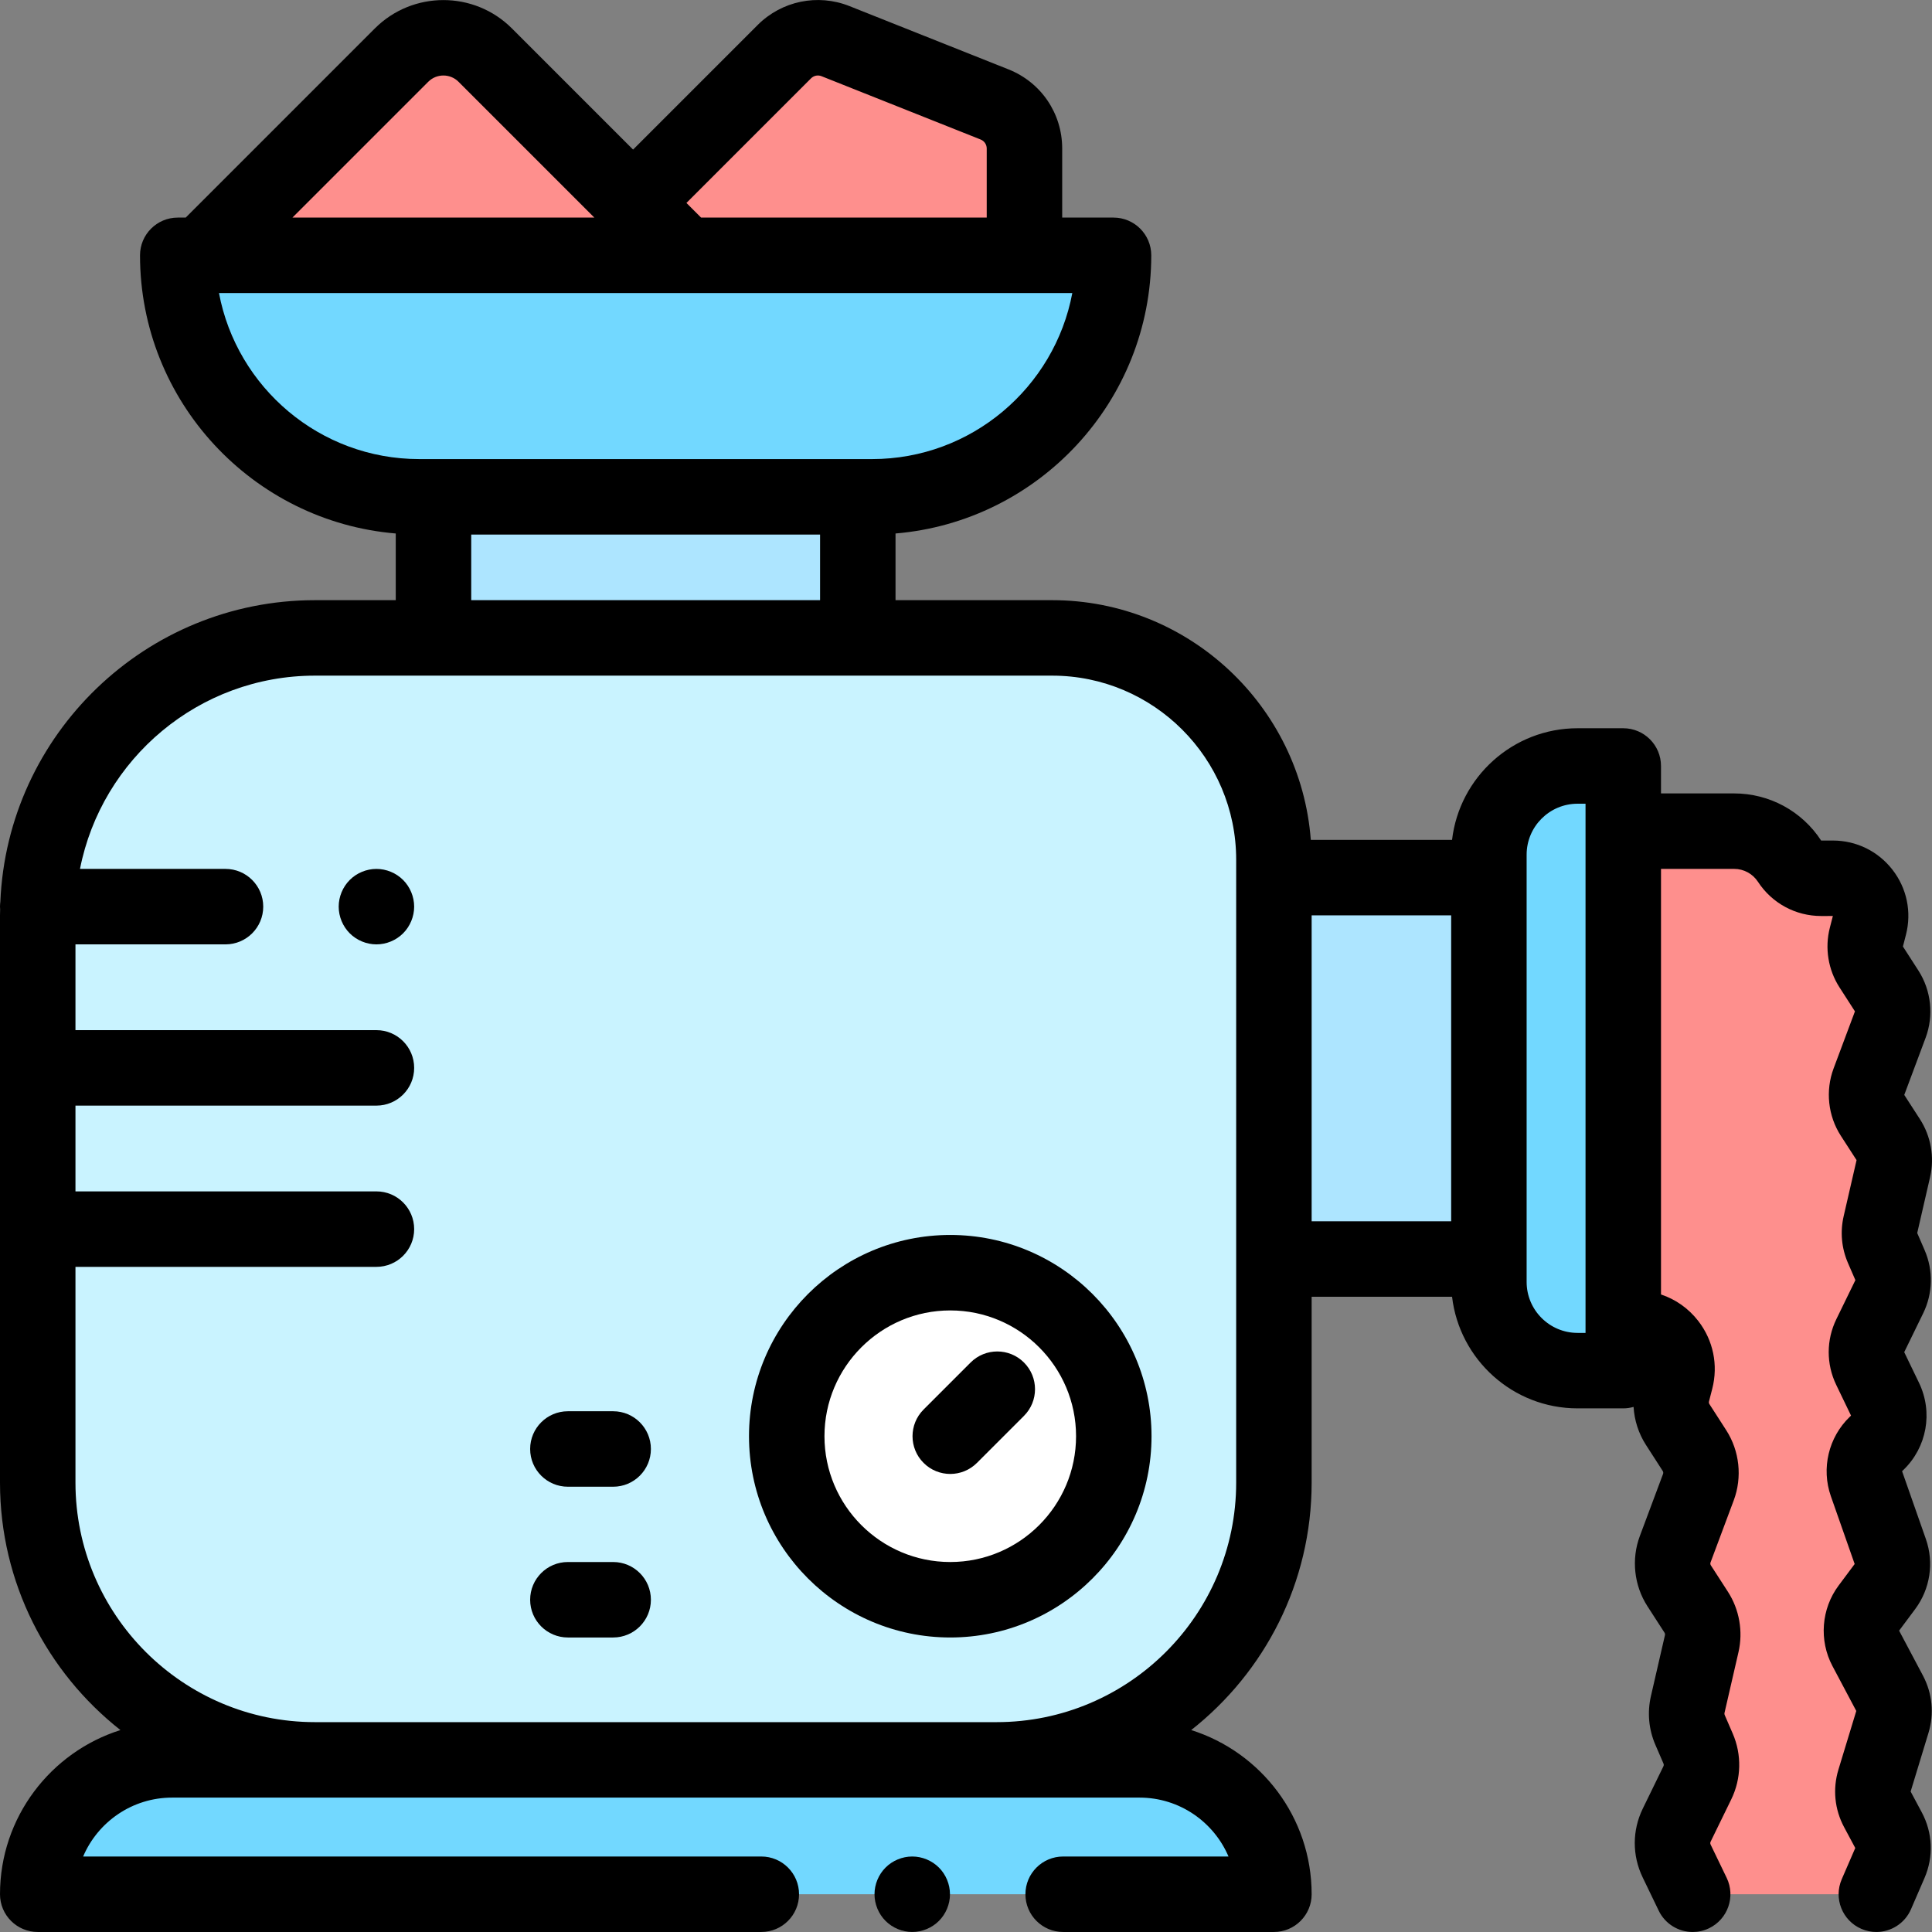 <?xml version="1.0" encoding="iso-8859-1"?>
<!-- Generator: Adobe Illustrator 19.0.0, SVG Export Plug-In . SVG Version: 6.00 Build 0)  -->
<svg xmlns="http://www.w3.org/2000/svg" xmlns:xlink="http://www.w3.org/1999/xlink" version="1.1" id="Layer_1" x="0px" y="0px" viewBox="0 0 512.015 512.015" style="enable-background:new 0 0 512.015 512.015;" xml:space="preserve" width="512" height="512">
<rect x="0" y="0" width="512.015" height="512.015" fill="#808080" stroke="none"/>
<g id="XMLID_1339_">
	<g id="XMLID_2204_">
		<path id="XMLID_2165_" style="fill:#FE8F8D;" d="M430.195,351.981h3.375c7.098,0,12.29,6.696,10.522,13.57l-0.868,3.376    c-0.754,2.931-0.251,6.043,1.387,8.587l4.453,6.917c1.856,2.883,2.242,6.474,1.041,9.686l-6.151,16.45    c-1.203,3.218-0.814,6.815,1.051,9.701l4.517,6.991c1.593,2.466,2.121,5.471,1.462,8.332l-3.71,16.125    c-0.52,2.259-0.303,4.626,0.618,6.753l2.135,4.931c1.261,2.911,1.186,6.229-0.205,9.08l-5.47,11.214    c-1.459,2.991-1.467,6.486-0.02,9.484l4.259,8.828h48.678l3.585-8.278c1.212-2.799,1.08-5.998-0.359-8.688l-2.962-5.538    c-1.253-2.342-1.522-5.086-0.749-7.626l4.727-15.533c0.77-2.529,0.506-5.26-0.732-7.595l-6.318-11.914    c-1.81-3.412-1.492-7.562,0.817-10.659l4.256-5.71c1.988-2.667,2.519-6.147,1.418-9.285l-6.307-17.974    c-1.296-3.694-0.317-7.804,2.505-10.517l0.339-0.326c3.117-2.997,3.954-7.657,2.075-11.551l-3.919-8.124    c-1.331-2.758-1.324-5.974,0.019-8.727l5.033-10.319c1.28-2.624,1.349-5.676,0.189-8.356l-1.965-4.538    c-0.848-1.958-1.047-4.135-0.569-6.214l3.414-14.838c0.606-2.633,0.12-5.398-1.346-7.667l-4.156-6.433    c-1.716-2.655-2.074-5.966-0.967-8.927l5.66-15.137c1.105-2.956,0.75-6.26-0.958-8.913l-4.098-6.365    c-1.507-2.341-1.97-5.205-1.276-7.902l0.799-3.107c1.627-6.326-3.151-12.488-9.683-12.488h-3.106c-3.376,0-6.524-1.704-8.37-4.53    v0c-3.243-4.964-8.772-7.957-14.701-7.957h-29.369V351.981z"/>
		<path id="XMLID_955_" style="fill:#FE8F8D;" d="M53.357,67.666l53.067-53.067c6.121-6.121,16.045-6.121,22.166,0l53.067,53.067    H53.357z"/>
		<path id="XMLID_951_" style="fill:#FE8F8D;" d="M167.776,53.784L207.87,13.69c3.55-3.55,8.871-4.647,13.536-2.791l42.171,16.781    c4.783,1.903,7.923,6.531,7.923,11.679v28.306h-89.842L167.776,53.784z"/>
		<path id="XMLID_1539_" style="fill:#72D8FF;" d="M337.61,502.008H10v0c0-19.667,15.943-35.61,35.61-35.61H302    C321.667,466.398,337.61,482.341,337.61,502.008L337.61,502.008z"/>
		<path id="XMLID_1047_" style="fill:#C9F3FF;" d="M278.831,169.057H83.476C42.896,169.057,10,201.953,10,242.532v150.39    c0,40.579,32.896,73.476,73.476,73.476h180.659c40.579,0,73.476-32.896,73.476-73.476V227.835    C337.61,195.373,311.294,169.057,278.831,169.057z"/>
		<circle id="XMLID_989_" style="fill:#FFFFFF;" cx="251.836" cy="380.625" r="43.338"/>
		<rect id="XMLID_835_" x="337.61" y="232.584" style="fill:#ADE5FF;" width="56.976" height="101.073"/>
		<rect id="XMLID_834_" x="114.882" y="131.666" style="fill:#ADE5FF;" width="112.451" height="37.39"/>
		<path id="XMLID_1635_" style="fill:#72D8FF;" d="M418.085,202.999h12.11v160.244h-12.11c-12.979,0-23.5-10.521-23.5-23.5V226.499    C394.585,213.52,405.107,202.999,418.085,202.999z"/>
		<path id="XMLID_1909_" style="fill:#72D8FF;" d="M47.108,67.666L47.108,67.666l248,0v0c0,35.346-28.654,64-64,64h-120    C75.761,131.666,47.108,103.012,47.108,67.666z"/>
	</g>
	<g id="XMLID_869_">
		<path id="XMLID_915_" d="M251.836,327.286c-29.41,0-53.338,23.927-53.338,53.338s23.928,53.338,53.338,53.338    c29.411,0,53.339-23.927,53.339-53.338S281.247,327.286,251.836,327.286z M251.836,413.963c-18.383,0-33.338-14.956-33.338-33.338    s14.955-33.338,33.338-33.338s33.339,14.956,33.339,33.338S270.219,413.963,251.836,413.963z"/>
		<path id="XMLID_917_" d="M257.229,361.09l-12.464,12.463c-3.905,3.905-3.905,10.237,0,14.142c1.953,1.953,4.512,2.929,7.071,2.929    c2.559,0,5.118-0.977,7.071-2.929l12.464-12.463c3.905-3.905,3.905-10.237,0-14.142    C267.466,357.185,261.136,357.185,257.229,361.09z"/>
		<path id="XMLID_919_" d="M99.76,230.278c-2.63,0-5.21,1.07-7.07,2.93c-1.859,1.86-2.93,4.44-2.93,7.07c0,2.63,1.07,5.21,2.93,7.07    c1.86,1.86,4.44,2.93,7.07,2.93s5.21-1.07,7.07-2.93c1.859-1.86,2.93-4.44,2.93-7.07c0-2.63-1.07-5.21-2.93-7.07    C104.97,231.348,102.39,230.278,99.76,230.278z"/>
		<path id="XMLID_930_" d="M509.615,444.064l-6.318-11.912l4.257-5.71c3.98-5.341,5.041-12.283,2.835-18.572l-6.304-17.976    l0.335-0.322c6.251-6.01,7.92-15.295,4.151-23.105l-3.919-8.122l5.032-10.319c2.564-5.255,2.702-11.347,0.378-16.714l-1.965-4.536    l3.414-14.839c1.204-5.234,0.224-10.824-2.691-15.335l-4.156-6.431l5.66-15.137c2.2-5.883,1.484-12.548-1.916-17.83l-4.098-6.363    l0.799-3.106c1.552-6.031,0.252-12.313-3.563-17.234c-3.816-4.921-9.576-7.744-15.804-7.744l-3.104,0.001    c-5.107-7.82-13.733-12.488-23.074-12.488h-19.369v-7.272c0-5.523-4.478-10-10-10h-12.11c-17.146,0-31.318,12.952-33.264,29.585    h-37.433c-2.694-35.478-32.401-63.527-68.558-63.527h-41.498v-17.672c37.899-3.175,67.774-35.013,67.774-73.719    c0-5.523-4.478-10-10-10H281.5V39.359c0-9.3-5.584-17.532-14.226-20.971L225.104,1.607c-8.384-3.336-17.924-1.369-24.305,5.012    l-33.022,33.023L135.662,7.527c-10.012-10.01-26.298-10.01-36.31,0L49.215,57.666h-2.108c-5.522,0-10,4.477-10,10    c0,38.705,29.875,70.544,67.774,73.719v17.672H83.476c-44.846,0-81.53,35.551-83.386,79.949C0.037,239.422,0,239.844,0,240.276    c0,0.255,0.02,0.505,0.038,0.755C0.029,241.532,0,242.028,0,242.532v150.39c0,26.58,12.502,50.28,31.919,65.578    C13.438,464.328,0,481.627,0,502.008c0,5.523,4.478,10,10,10h191.761c5.522,0,10-4.477,10-10s-4.478-10-10-10H22.033    c3.902-9.167,13.001-15.61,23.576-15.61h37.866h180.658H302c10.575,0,19.674,6.443,23.576,15.61h-43.819c-5.522,0-10,4.477-10,10    s4.478,10,10,10h55.853c5.522,0,10-4.477,10-10c0-20.381-13.438-37.679-31.919-43.508c19.417-15.298,31.919-38.998,31.919-65.578    v-49.265h37.212c1.946,16.633,16.117,29.585,33.264,29.585h12.11c0.947,0,1.86-0.14,2.729-0.387    c0.211,3.551,1.323,7.033,3.279,10.071l4.453,6.918c0.146,0.228,0.178,0.516,0.082,0.771l-6.149,16.45    c-2.3,6.15-1.546,13.114,2.018,18.63l4.517,6.991c0.126,0.195,0.168,0.437,0.116,0.663l-3.711,16.126    c-1.004,4.369-0.594,8.853,1.188,12.967l2.135,4.932c0.101,0.232,0.095,0.495-0.017,0.723l-5.47,11.215    c-2.818,5.78-2.833,12.417-0.039,18.213l4.26,8.829c1.725,3.574,5.295,5.657,9.014,5.657c1.458,0,2.938-0.32,4.339-0.996    c4.974-2.4,7.061-8.378,4.661-13.352l-4.259-8.826c-0.116-0.241-0.116-0.518,0.001-0.757l5.469-11.212    c2.676-5.483,2.819-11.839,0.395-17.438l-2.135-4.931c-0.074-0.171-0.091-0.358-0.05-0.538l3.71-16.125    c1.257-5.462,0.233-11.294-2.808-16.001l-4.517-6.99c-0.147-0.229-0.179-0.518-0.083-0.773l6.149-16.449    c2.296-6.139,1.548-13.093-1.999-18.602l-4.453-6.917c-0.13-0.202-0.17-0.45-0.11-0.683l0.868-3.376    c1.618-6.293,0.263-12.847-3.719-17.981c-2.577-3.323-6.005-5.721-9.863-7.005V230.271h19.369c2.563,0,4.928,1.28,6.329,3.426    c3.707,5.674,9.966,9.062,16.742,9.062l3.104-0.003l-0.799,3.106c-1.383,5.378-0.452,11.139,2.553,15.805l4.098,6.363    l-5.66,15.137c-2.205,5.895-1.482,12.571,1.934,17.856l4.156,6.431l-3.414,14.838c-0.964,4.188-0.571,8.487,1.137,12.431    l1.965,4.536l-5.032,10.319c-2.703,5.541-2.717,11.904-0.038,17.457l3.916,8.125l-0.336,0.323    c-5.628,5.412-7.594,13.668-5.009,21.036l6.308,17.972l-4.256,5.709c-4.594,6.162-5.235,14.531-1.635,21.321l6.319,11.913    l-4.728,15.532c-1.558,5.118-1.027,10.535,1.497,15.256l2.962,5.535l-3.585,8.278c-2.194,5.068,0.135,10.956,5.203,13.15    c1.295,0.561,2.643,0.826,3.969,0.826c3.865,0,7.547-2.255,9.182-6.028l3.585-8.279c2.438-5.632,2.177-11.965-0.718-17.379    l-2.962-5.535l4.728-15.534C512.629,454.163,512.109,448.768,509.615,444.064z M214.941,20.761    c0.727-0.728,1.814-0.951,2.768-0.571l42.171,16.781c0.984,0.392,1.62,1.329,1.62,2.388v18.307h-75.699l-3.882-3.882    L214.941,20.761z M113.495,21.67c2.212-2.212,5.811-2.214,8.024,0l35.996,35.996H77.5L113.495,21.67z M58.035,77.666H284.18    c-4.704,25.014-26.713,44-53.072,44h-120C84.748,121.666,62.739,102.68,58.035,77.666z M124.882,141.666h92.451v17.39h-92.451    V141.666z M327.609,392.922c0,35-28.475,63.476-63.476,63.476H83.476C48.475,456.398,20,427.923,20,392.922V335.74h79.761    c5.522,0,10-4.477,10-10s-4.478-10-10-10H20v-22.732h79.761c5.522,0,10-4.477,10-10s-4.478-10-10-10H20v-22.732h39.761    c5.522,0,10-4.477,10-10s-4.478-10-10-10H21.199c5.728-29.154,31.469-51.219,62.277-51.219h31.406h112.451h51.498    c26.896,0,48.778,21.882,48.778,48.778V392.922z M347.609,242.584h36.976v81.073h-36.976V242.584z M420.195,353.243h-2.11    c-7.444,0-13.5-6.056-13.5-13.5v-6.085V232.584v-6.085c0-7.444,6.056-13.5,13.5-13.5h2.11V353.243z"/>
		<path id="XMLID_1482_" d="M162.5,413.963h-12c-5.522,0-10,4.477-10,10s4.478,10,10,10h12c5.522,0,10-4.477,10-10    S168.022,413.963,162.5,413.963z"/>
		<path id="XMLID_1483_" d="M162.5,374.008h-12c-5.522,0-10,4.477-10,10s4.478,10,10,10h12c5.522,0,10-4.477,10-10    S168.022,374.008,162.5,374.008z"/>
		<path id="XMLID_1484_" d="M241.76,492.008c-2.63,0-5.21,1.07-7.07,2.93c-1.859,1.86-2.93,4.44-2.93,7.07    c0,2.63,1.07,5.21,2.93,7.07c1.86,1.86,4.44,2.93,7.07,2.93s5.21-1.07,7.07-2.93c1.859-1.86,2.93-4.44,2.93-7.07    c0-2.63-1.07-5.21-2.93-7.07C246.97,493.078,244.39,492.008,241.76,492.008z"/>
	</g>
</g>















</svg>
